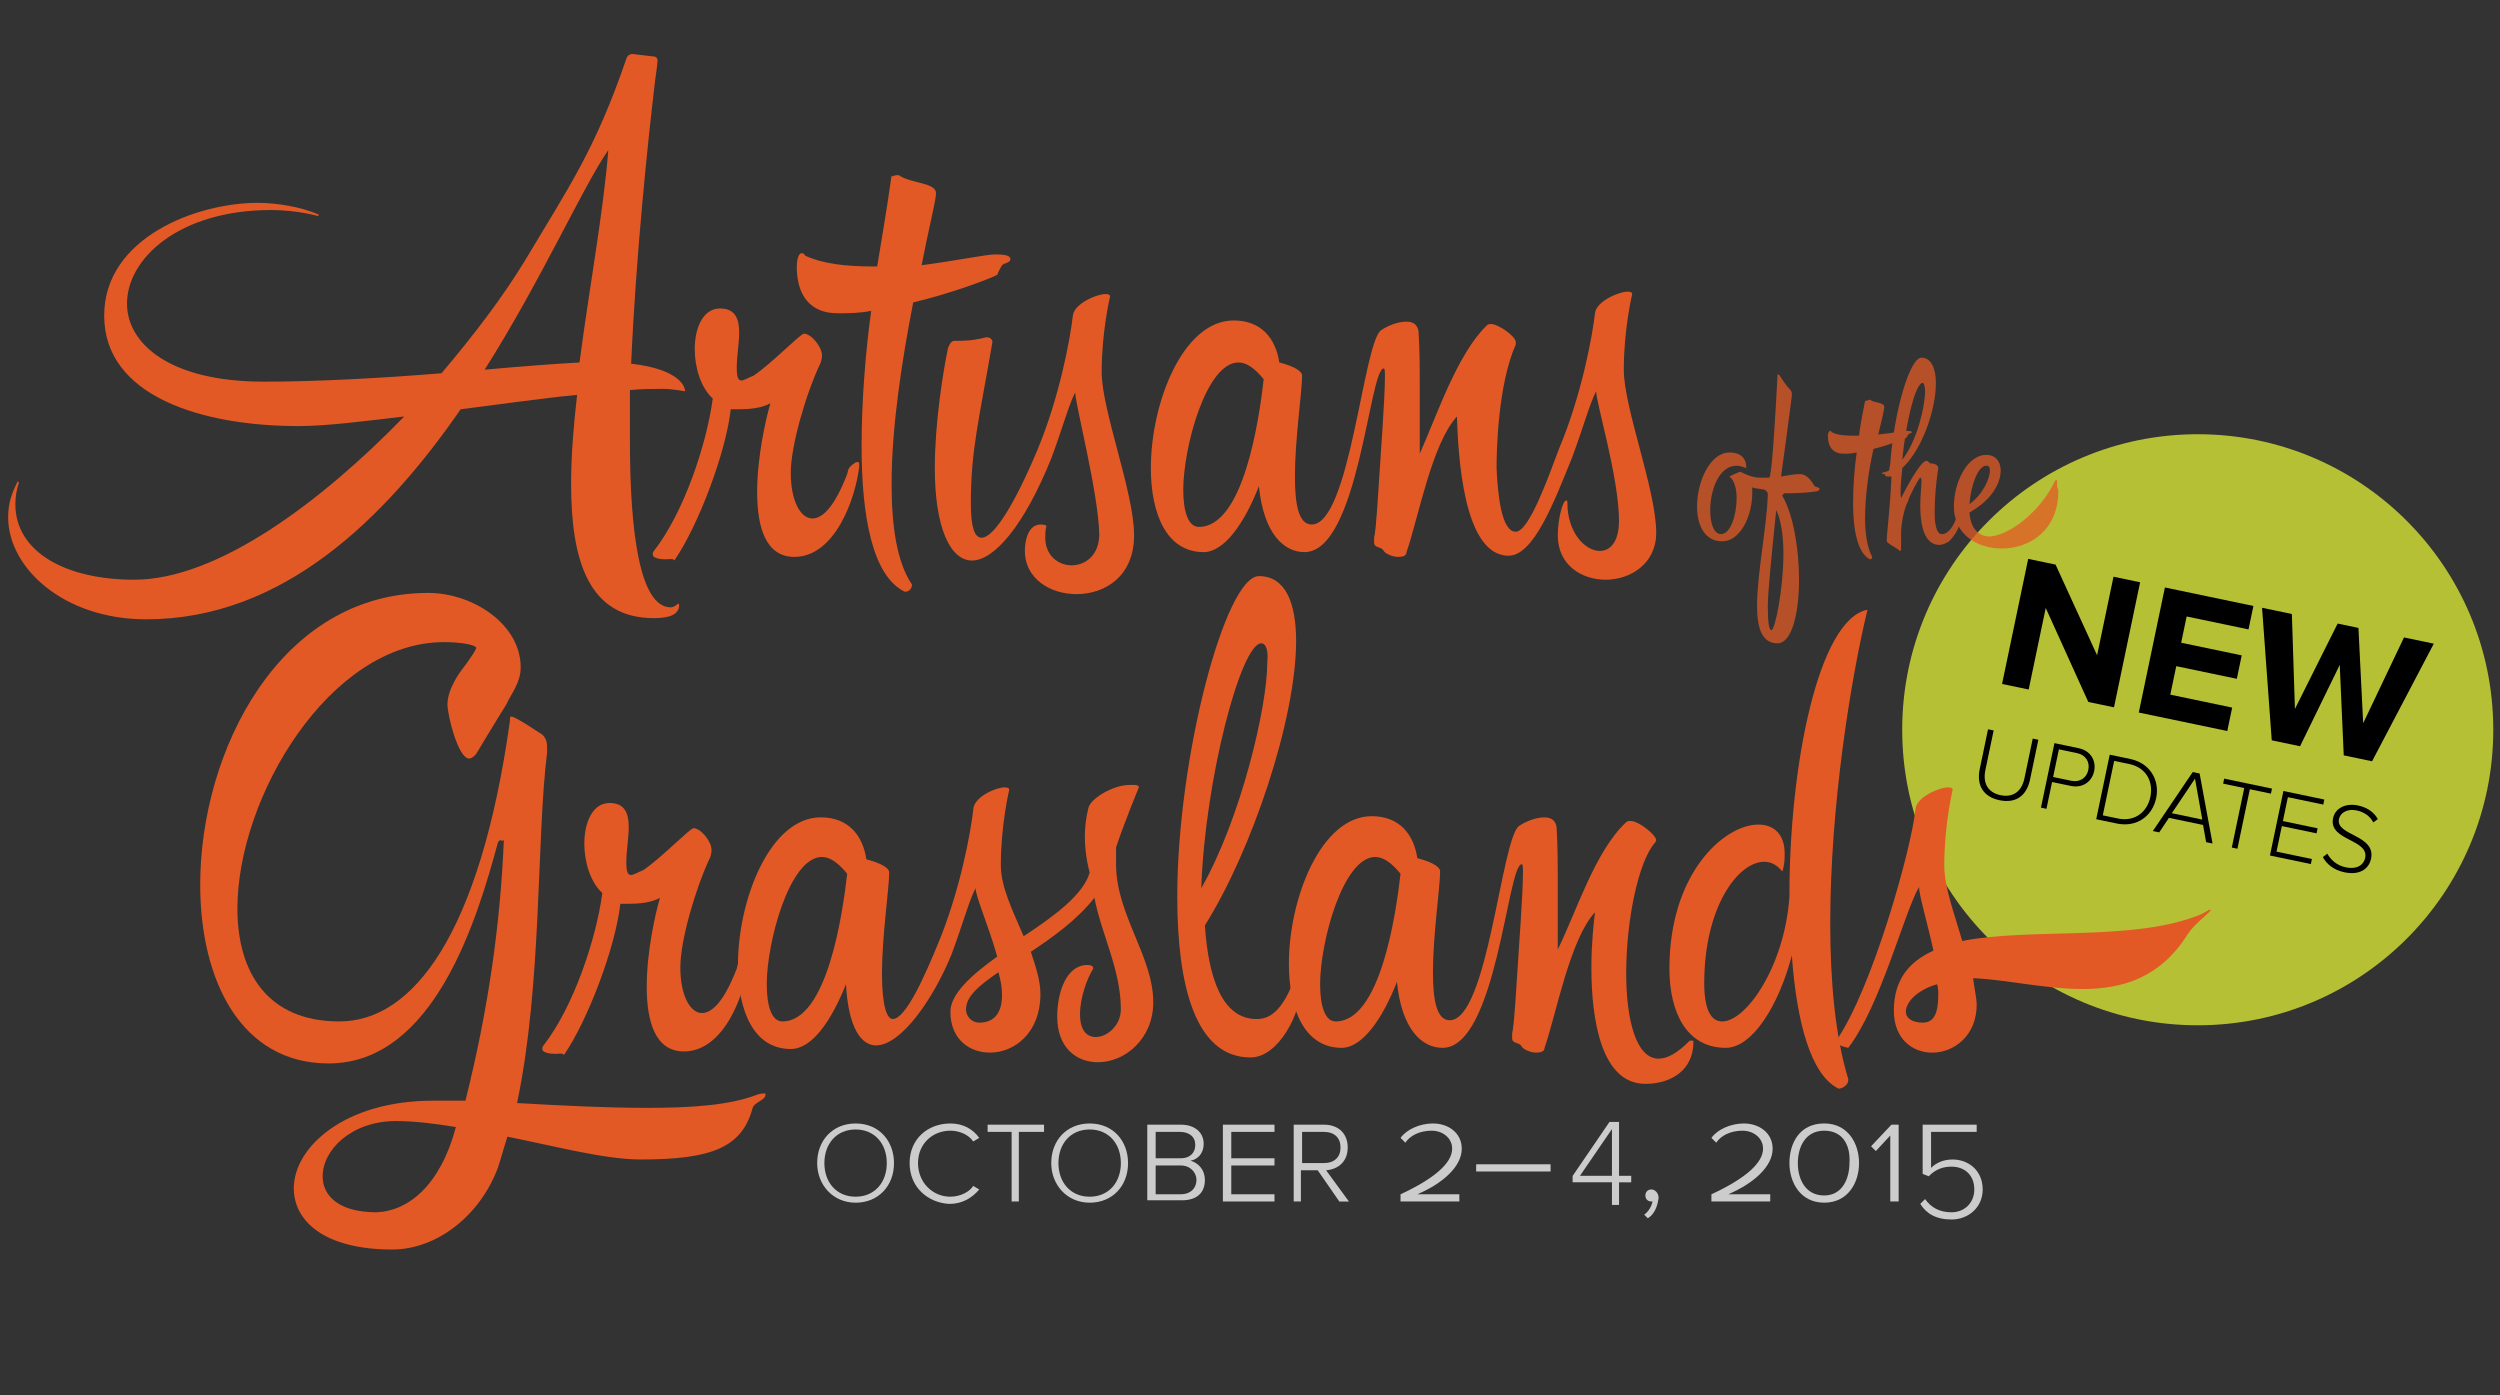 <?xml version="1.0" encoding="utf-8"?>
<!-- Generator: Adobe Illustrator 16.0.4, SVG Export Plug-In . SVG Version: 6.00 Build 0)  -->
<!DOCTYPE svg PUBLIC "-//W3C//DTD SVG 1.1//EN" "http://www.w3.org/Graphics/SVG/1.1/DTD/svg11.dtd">
<svg version="1.1" id="Layer_1" xmlns="http://www.w3.org/2000/svg" xmlns:xlink="http://www.w3.org/1999/xlink" x="0px" y="0px"
	 width="371.579px" height="207.368px" viewBox="0 0 371.579 207.368" enable-background="new 0 0 371.579 207.368"
	 xml:space="preserve">
<rect x="0" y="0" width="371.579" height="207.368" fill="#333333" stroke="none"/>
<circle fill="#B5C034" cx="326.653" cy="108.465" r="43.926"/>
<g opacity="0.75">
	<path fill="#FFFFFF" d="M121.458,172.872c0-3.392,2.319-5.888,5.709-5.888c3.568,0,5.709,2.677,5.709,5.888
		c0,3.389-2.319,5.887-5.709,5.887C123.777,178.756,121.458,176.083,121.458,172.872z M131.806,172.872
		c0-2.855-1.784-4.996-4.638-4.996s-4.639,2.141-4.639,4.996c0,2.854,1.785,4.996,4.639,4.996S131.806,175.724,131.806,172.872z"/>
	<path fill="#FFFFFF" d="M135.196,172.872c0-3.568,2.677-5.888,6.066-5.888c1.962,0,3.39,0.892,4.283,2.142l-0.893,0.535
		c-0.713-1.07-2.14-1.605-3.39-1.605c-2.675,0-4.817,1.963-4.817,4.816s2.142,4.996,4.817,4.996c1.427,0,2.855-0.714,3.39-1.605
		l0.893,0.535c-1.07,1.248-2.497,2.142-4.459,2.142C137.872,178.756,135.196,176.44,135.196,172.872z"/>
	<path fill="#FFFFFF" d="M150.36,178.579v-10.346h-3.568v-1.072h8.386v1.072h-3.748v10.346H150.36z"/>
	<path fill="#FFFFFF" d="M156.247,172.872c0-3.392,2.32-5.888,5.71-5.888c3.567,0,5.708,2.677,5.708,5.888
		c0,3.389-2.318,5.887-5.708,5.887C158.566,178.756,156.247,176.083,156.247,172.872z M166.596,172.872
		c0-2.855-1.784-4.996-4.639-4.996s-4.639,2.141-4.639,4.996c0,2.854,1.784,4.996,4.639,4.996
		C164.811,177.868,166.596,175.724,166.596,172.872z"/>
	<path fill="#FFFFFF" d="M170.521,178.579v-11.418h4.995c1.962,0,3.39,1.072,3.39,2.854c0,1.429-0.892,2.319-1.962,2.498
		c1.25,0.358,2.142,1.427,2.142,2.854c0,1.963-1.249,3.031-3.391,3.031h-5.173L170.521,178.579L170.521,178.579z M177.656,170.194
		c0-1.249-0.892-1.961-2.32-1.961h-3.567v3.924h3.747C176.941,172.157,177.656,171.265,177.656,170.194z M177.835,175.368
		c0-1.07-0.894-2.14-2.32-2.14h-3.747v4.28h3.747C176.941,177.508,177.835,176.616,177.835,175.368z"/>
	<path fill="#FFFFFF" d="M181.759,178.579v-11.418h7.672v1.072h-6.423v3.926h6.422v1.069h-6.422v4.28h6.422v1.072h-7.671V178.579
		L181.759,178.579z"/>
	<path fill="#FFFFFF" d="M199.065,178.579l-3.213-4.639h-2.497v4.639h-1.069v-11.418h4.459c2.32,0,3.569,1.43,3.569,3.391
		c0,1.963-1.249,3.214-3.212,3.39l3.391,4.64h-1.428V178.579z M199.245,170.549c0-1.426-0.895-2.316-2.498-2.316h-3.213v4.639h3.213
		C198.35,172.872,199.245,171.978,199.245,170.549z"/>
	<path fill="#FFFFFF" d="M208.163,178.579v-1.07c4.998-2.318,7.674-4.637,7.674-6.778c0-1.604-1.43-2.675-3.033-2.675
		c-1.783,0-3.211,0.712-3.926,1.783l-0.711-0.715c0.893-1.248,2.854-2.142,4.815-2.142c2.319,0,4.282,1.429,4.282,3.747
		c0,2.676-2.855,5.174-6.604,6.779h6.244v1.07H208.163L208.163,178.579z"/>
	<path fill="#FFFFFF" d="M219.403,174.12v-1.07h11.062v1.07H219.403z"/>
	<path fill="#FFFFFF" d="M244.915,181.077l-0.533-0.535c0.713-0.535,1.07-1.248,1.248-1.963h-0.178
		c-0.537,0-0.895-0.355-0.895-0.893c0-0.534,0.357-0.895,0.895-0.895c0.532,0,1.068,0.537,1.068,1.25
		C246.342,179.472,245.807,180.542,244.915,181.077z"/>
	<path fill="#FFFFFF" d="M254.37,178.579v-1.07c4.996-2.318,7.674-4.637,7.674-6.778c0-1.604-1.431-2.675-3.033-2.675
		c-1.784,0-3.211,0.712-3.924,1.783l-0.715-0.715c0.894-1.248,2.854-2.142,4.817-2.142c2.317,0,4.282,1.429,4.282,3.747
		c0,2.676-2.855,5.174-6.602,6.779h6.243v1.07H254.37L254.37,178.579z"/>
	<path fill="#FFFFFF" d="M271.14,178.756c-3.565,0-5.175-3.032-5.175-5.887c0-2.855,1.43-5.889,5.175-5.889
		c3.567,0,5.174,3.033,5.174,5.889C276.314,175.724,274.708,178.756,271.14,178.756z M271.14,168.054
		c-2.854,0-3.925,2.495-3.925,4.817c0,2.318,1.07,4.815,3.925,4.815c2.676,0,3.747-2.497,3.747-4.815
		C275.067,170.374,273.995,168.054,271.14,168.054z"/>
	<path fill="#FFFFFF" d="M280.954,178.579v-9.811l-2.142,2.318l-0.714-0.713l3.031-3.213h1.072v11.418H280.954L280.954,178.579z"/>
	<path fill="#FFFFFF" d="M285.413,178.936l0.715-0.713c0.892,1.249,2.141,1.961,3.924,1.961c1.964,0,3.391-1.428,3.391-3.391
		c0-2.139-1.429-3.39-3.391-3.39c-1.248,0-2.317,0.359-3.389,1.429l-0.895-0.355v-7.316h8.029v1.072h-6.779v5.354
		c0.713-0.715,1.781-1.25,3.212-1.25c2.317,0,4.46,1.605,4.46,4.461c0,2.678-2.143,4.459-4.639,4.459
		C287.733,181.254,286.306,180.363,285.413,178.936z"/>
</g>
<g>
	<path fill="#E25926" d="M47.242,32.109c0,0-3.032-0.893-6.958-0.893c-13.559,0-21.409,7.137-21.409,13.915
		c0,5.887,6.245,11.597,20.339,11.597c7.85,0,17.662-0.534,26.403-1.248c4.996-5.887,9.278-11.597,12.311-16.592
		c6.601-11.061,10.526-16.592,15.164-30.15c0.179-0.714,0.894-0.714,0.894-0.714l3.032,0.357c0.713,0,0.713,0.536,0.713,0.536
		c0,0.178,0,0.536-0.358,3.033c-1.07,8.921-2.854,26.048-3.566,42.104c7.671,0.891,8.026,3.746,8.026,4.103
		c0,0-1.962-0.357-3.21-0.357c-1.428,0-3.212,0-4.996,0.178c0,2.675,0,5.172,0,7.493c0,13.558,1.428,24.798,6.065,24.798
		c0.536,0,1.071-0.536,1.071-0.536s0.178,0,0.178,0.18c0,1.427-1.428,1.962-3.746,1.962c-9.634,0-12.312-8.385-12.312-19.981
		c0-4.104,0.358-8.564,0.894-13.203c-5.532,0.536-11.597,1.428-17.308,2.142C57.231,77.066,42.067,92.05,21.729,92.05
		c-12.31,0-20.517-7.67-20.517-15.163c0-2.141,0.535-3.568,1.428-5.354l0.177,0.179c-0.357,1.069-0.535,2.141-0.535,3.211
		c0,7.136,7.493,11.24,17.662,11.24c12.31,0,27.652-11.417,40.141-24.262c-6.066,0.713-11.597,1.427-15.7,1.427
		c-14.451,0-28.901-4.459-28.901-16.413c0-11.598,13.737-16.77,22.836-16.77c2.498,0,6.422,0.535,9.098,1.784L47.242,32.109z
		 M72.04,54.945c5.887-0.535,10.883-0.892,14.094-1.07c1.427-10.884,3.567-22.479,4.283-31.579
		C86.491,28.005,80.604,41.386,72.04,54.945z"/>
	<path fill="#E25926" d="M98.979,83.133c-0.892,0-1.962-0.178-1.962-0.714c0-0.178,0-0.357,0.178-0.534
		c4.459-5.71,7.849-15.879,8.742-22.658c-1.785-1.605-2.677-4.638-2.677-7.315c0-3.211,1.249-6.065,3.748-6.065
		c2.319,0,2.855,1.605,2.855,3.568c0,1.605-0.358,3.566-0.358,5.172c0,1.429,0.179,1.963,0.714,1.963
		c0.355,0,0.891-0.357,1.783-0.714c2.677-1.783,6.958-6.243,7.494-6.243c1.07,0,2.675,1.962,2.675,3.211
		c0,0.534-0.178,1.07-0.178,1.07c-2.141,4.459-4.46,12.31-4.46,16.413s1.427,6.778,3.211,6.778c1.605,0,3.39-1.962,5.174-6.601
		c0.177-0.536,0-0.892,1.069-1.605c0.179-0.178,0.358-0.178,0.536-0.178c0.178,0,0.178,0.178,0.178,0.355c0,0.179,0,0.357,0,0.357
		c-0.535,4.64-3.568,13.381-9.633,13.381c-4.283,0-5.531-4.46-5.531-9.634c0-5.174,1.248-10.704,1.963-13.202
		c-1.249,0.713-3.033,0.892-4.639,0.892c-0.357,0-0.893,0-1.249,0c-0.713,6.422-4.818,17.305-8.385,22.479
		C100.05,82.955,99.515,83.133,98.979,83.133z"/>
	<path fill="#E25926" d="M133.233,26.042c0,0,0.178,0,0.357,0c1.783,1.249,5.53,1.07,5.53,2.675c0,1.07-1.069,5.174-2.142,10.705
		c5.353-0.714,9.634-1.605,10.884-1.605c0.891,0,2.318,0,2.318,0.713c0,0.535-0.892,0.535-1.249,0.893
		c-0.536,0.893-0.712,1.427-0.712,1.427c-1.429,0.713-6.604,2.676-12.489,4.103c-1.606,8.208-3.212,18.377-3.212,26.941
		c0,6.065,0.714,11.596,3.033,14.986c0,0,0,1.07-1.07,1.07c-4.817-2.319-6.422-11.239-6.422-21.588
		c0-6.421,0.536-13.735,1.428-20.159c-1.784,0.357-3.39,0.357-4.994,0.357c-4.104,0-6.067-2.677-6.067-6.957
		c0-0.714,0.179-1.962,0.714-1.962c0.178,0,0.357,0,0.534,0.356c2.677,1.248,6.246,1.606,9.991,1.606h0.714
		c0.713-4.46,1.427-8.385,2.14-13.559C132.519,26.399,132.877,26.042,133.233,26.042z"/>
	<path fill="#E25926" d="M159.815,58.334c-0.892,1.606-1.961,5.531-3.567,9.812c-4.102,10.168-8.564,15.166-11.773,15.166
		c-3.213,0-5.532-4.818-5.532-13.738c0-6.78,1.249-14.452,1.962-17.841c0,0,0.357-1.07,0.892-1.07c1.428,0,2.678,0,4.818-0.536
		c0.893,0,0.893,0.714,0.893,0.714c-1.963,11.418-3.211,16.057-3.211,23.907c0,3.567,0.534,5.174,1.606,5.174
		c1.782,0,4.817-4.817,8.207-12.846c3.39-8.027,4.996-16.949,5.351-20.16c0.179-1.784,3.568-3.212,4.818-3.212
		c0.179,0,0.714,0,0.714,0.357c0,0-1.249,5.174-1.249,11.24c0,5.71,4.818,17.842,4.818,24.263c0,6.066-4.284,8.742-8.564,8.742
		c-3.925,0-7.671-2.318-7.671-6.421c0-1.606,0.534-3.926,2.318-3.926c0.357,0,0.536,0,0.893,0.178
		c-0.178,0.713-0.178,1.249-0.178,1.784c0,2.676,1.962,4.102,3.925,4.102c1.962,0,4.104-1.427,4.104-4.637
		C163.206,72.963,159.815,60.118,159.815,58.334z"/>
	<path fill="#E25926" d="M225.29,79.029c1.963,0,4.816-8.027,6.422-12.31c3.391-8.028,4.996-16.949,5.354-20.159
		c0.179-1.784,3.567-3.211,4.817-3.211c0.178,0,0.714,0,0.714,0.357c0,0-1.251,5.173-1.251,11.239c0,5.709,4.818,17.84,4.818,24.262
		c0,4.639-3.926,6.958-7.492,6.958c-3.568,0-7.137-2.142-7.137-6.601c0-2.319,0.715-5.173,1.25-5.173c0,0,0.178,0,0.178,0.178v0.178
		c0,4.461,2.677,7.138,4.815,7.138c1.604,0,2.856-1.428,2.856-4.461c0-6.422-3.391-17.483-3.391-19.268
		c-0.896,1.604-1.963,5.531-3.568,9.811c-2.676,6.604-5.709,14.63-9.455,14.63c-6.78,0-7.494-15.164-7.672-20.695
		c-3.748,4.103-5.709,14.986-7.493,20.161c0,0.534-0.534,0.712-1.249,0.712c-0.891,0-1.963-0.535-2.141-0.891
		c-0.355-0.714-1.429-0.357-1.429-1.25c0-0.178,0-0.536,0-0.713c0.357-1.606,0.534-5.887,0.894-10.882
		c0-0.536,0.713-9.634,0.713-13.023c0-0.714,0-1.248-0.178-1.248c-2.141,0-3.746,27.295-11.773,27.295
		c-3.033,0-6.066-2.676-6.779-9.811c-2.143,5.529-5.175,9.811-8.208,9.811c-5.53,0-7.85-5.708-7.85-12.488
		c0-9.812,4.818-21.943,12.311-21.943c4.104,0,6.244,2.676,6.778,6.244c1.429,0.357,3.39,1.069,3.39,1.961
		c0,2.319-1.068,9.457-1.068,14.988c0,4.102,0.535,7.135,2.496,7.135c5.709,0,7.672-27.296,10.349-28.901
		c1.069-0.713,2.496-1.249,3.747-1.249c0.893,0,1.604,0.357,1.781,1.428c0.18,2.675,0.18,5.887,0.18,8.92c0,3.747,0,7.314,0,9.277
		c2.499-5.53,5.531-14.807,9.99-19.089c0.18-0.178,0.357-0.178,0.714-0.178c0.894,0,3.567,1.786,3.567,2.677
		c0,0.179,0,0.179,0,0.357c-2.676,6.066-2.854,15.878-2.854,18.376C222.614,73.499,223.15,79.029,225.29,79.029z M187.827,56.371
		c-1.43-1.785-2.679-2.497-3.749-2.497c-4.817,0-8.207,12.666-8.207,18.91c0,3.211,0.713,5.531,2.319,5.531
		C184.792,78.315,187.111,62.616,187.827,56.371z"/>
</g>
<g opacity="0.75">
	<path fill="#E25926" d="M261.862,71c0.357,0,0.715,0,1.072,0c0.178-0.179,0.178-0.356,0.178-0.535c0,0,0.357-0.713,1.07-14.451
		c0-0.179,0-0.358,0-0.358c0.179,0,0.179,0,0.357,0.178c0.178,0.358,1.069,1.606,1.426,1.963c0.18,0.178,0.359,0.357,0.359,0.712
		c0,0.179,0,0.179,0,0.358c-0.535,4.102-1.072,8.207-1.605,11.953c1.07-0.177,1.961-0.357,2.854-0.357
		c0.891,0,1.605,0.892,2.141,1.785c0.179,0.177,0.715,0.177,0.715,0.357c0,0.177,0,0.177-0.18,0.356
		c-0.535,0.178-2.854,0.358-4.283,0.358c-0.355,0-0.535,0-0.713,0s-0.356,0.357-0.356,0.357c1.606,2.676,2.498,7.85,2.498,12.487
		c0,4.997-1.069,9.457-3.212,9.457c-2.318,0-3.032-2.32-3.032-5.531c0-4.818,1.427-11.596,1.604-16.593c0,0,0-0.535-0.534-0.713
		c-0.894-0.178-1.429-0.178-1.785-0.356c0,0.356,0,0.534,0,0.892c0,3.39-1.783,7.138-4.459,7.138c-2.677,0-3.746-2.499-3.746-5.174
		c0-3.747,1.961-8.029,4.815-8.029c2.32,0,2.498,1.605,2.498,2.142v0.178c-0.537-0.178-0.894-0.358-1.428-0.358
		c-2.678,0-3.926,3.747-3.926,6.601c0,1.963,0.536,3.569,1.605,3.569c1.429,0,2.319-2.854,2.319-5.353
		c0-1.427-0.356-2.677-1.071-3.211c0,0,1.071-0.536,1.605-0.713C260.435,71,261.15,71,261.862,71z M264.002,75.817
		c-0.713,6.958-1.248,12.312-1.248,14.272c0,2.497,0.18,3.568,0.535,3.568c0.535,0,1.785-6.067,1.785-11.418
		C265.075,79.743,264.717,77.245,264.002,75.817z"/>
	<path fill="#E25926" d="M277.92,59.405L277.92,59.405c0.713,0.536,2.14,0.357,2.14,1.071c0,0.357-0.354,1.962-0.892,4.102
		c1.963-0.177,3.746-0.534,4.104-0.534s0.893,0,0.893,0.177c0,0.179-0.356,0.179-0.535,0.357c-0.18,0.357-0.356,0.536-0.356,0.536
		c-0.534,0.179-2.498,1.07-4.817,1.604c-0.715,3.211-1.248,6.958-1.248,10.347c0,2.32,0.356,4.461,1.069,5.709
		c0,0,0,0.358-0.356,0.358c-1.784-0.893-2.496-4.283-2.496-8.208c0-2.498,0.178-5.173,0.535-7.671
		c-0.715,0.178-1.252,0.178-1.963,0.178c-1.605,0-2.318-1.07-2.318-2.676c0-0.358,0.178-0.714,0.357-0.714c0,0,0.176,0,0.176,0.178
		c1.07,0.537,2.32,0.537,3.748,0.537h0.355c0.18-1.784,0.537-3.213,0.895-5.174C277.563,59.583,277.743,59.405,277.92,59.405z"/>
	<path fill="#E25926" d="M282.558,74.034L282.558,74.034c0.534-1.071,2.854-5.531,3.746-5.531c0.358,0,0.536,0.357,0.536,0.357
		c0.535,0,1.248,0.177,1.248,0.713c-0.355,2.32-0.534,4.461-0.534,6.602c0,1.427,0.179,3.211,1.069,3.211
		c1.069,0,1.783-1.427,2.142-2.318c0,0,0-0.179,0.18-0.179c0.177,0,0.354,0.357,0.354,0.536c0,1.071-0.893,2.318-1.605,3.033
		c-0.533,0.355-1.07,0.534-1.427,0.534c-2.679,0-2.854-4.103-2.854-5.887c0-1.427,0.178-2.854,0.178-3.568
		c0-0.179,0-0.535-0.178-0.535c-0.179,0-1.604,2.676-1.783,3.39c-0.715,1.428-1.07,3.568-1.07,4.995c0,1.071,0,1.962,0,1.962
		c0,0.357,0,0.536-0.178,0.536c0,0-0.178,0-0.178-0.179c-0.535-0.357-1.606-0.894-1.783-1.249c0-1.071,0.533-5.174,0.711-9.634
		h-0.534c-0.177,0-0.177,0-0.177,0c-0.359-0.178-0.18-0.357-0.359-0.357c-0.178,0-0.355,0-0.355-0.179c0,0,0.713-0.178,1.069-0.357
		l0.179-1.071c0.535-7.492,2.854-15.699,4.639-15.699c1.428,0,2.143,1.605,2.143,3.746c0,3.926-1.963,9.812-4.996,12.668
		C282.558,71.358,282.379,73.142,282.558,74.034C282.379,74.034,282.379,74.034,282.558,74.034z M285.77,56.907
		c-1.068,0-2.497,5.887-3.033,11.417c2.143-2.677,3.391-7.85,3.391-10.169C286.127,57.442,285.948,56.907,285.77,56.907z"/>
	<path fill="#E25926" d="M305.395,71.536l0.18-0.178c0.176,0,0.176,0,0.176,0.357c0,0.179,0,0.357,0,0.536
		c0,0.355,0.18,0.355,0.18,0.712l0,0c0,5.887-4.283,8.564-8.387,8.564c-3.746,0-7.137-2.142-7.137-6.244
		c0-3.569,1.963-7.673,4.816-7.673c1.429,0,2.145,1.071,2.145,2.319c0,1.962-1.43,4.46-4.641,6.244
		c0.179,2.498,1.426,3.567,3.031,3.567C298.793,79.564,303.432,75.817,305.395,71.536z M295.225,69.216
		c-1.249,0-2.316,3.034-2.496,5.709c1.961-1.428,3.032-3.747,3.032-4.996C295.76,69.394,295.583,69.216,295.225,69.216z"/>
</g>
<g>
	<path fill="#E25926" d="M74.359,124.879c0,0-0.178,0-0.357,0.357c-3.033,11.237-9.456,32.825-25.156,32.825
		c-13.022,0-19.088-12.31-19.088-26.581c0-19.805,11.774-43.353,33.895-43.353c6.603,0,13.738,4.638,13.738,11.061
		c0,2.318-1.428,3.923-2.142,5.53c-1.249,1.962-4.46,7.314-4.46,7.314s-0.535,0.713-1.07,0.713c-1.607,0-3.211-6.422-3.211-8.027
		c0-2.498,2.141-5.173,2.141-5.173s1.783-2.32,2.14-3.211c0-0.536-2.497-0.893-4.817-0.893c-16.947,0-30.686,23.014-30.686,39.607
		c0,9.455,4.46,16.77,15.165,16.77c10.883,0,20.874-12.846,25.333-44.602c0-0.356,0-0.713,0.178-0.713
		c0.712,0,4.281,2.496,4.638,2.677c0.535,0.534,0.713,1.071,0.713,1.784c0,0.179,0,0.533,0,0.893
		c-1.606,13.023-0.713,34.253-4.461,52.094c6.422,0.358,13.024,0.715,19.268,0.715c6.422,0,12.312-0.357,16.413-1.963
		c0.535-0.18,0.892-0.18,1.07-0.18s0.178,0,0.178,0.18c0,0.894-1.784,1.069-1.962,2.143c-1.606,5.707-6.067,7.49-16.592,7.49
		c-5.353,0-12.668-1.963-19.804-3.389c-0.535,1.604-0.892,3.032-1.427,4.639c-2.675,7.138-9.098,12.131-15.699,12.131
		c-10.17,0-14.629-4.281-14.629-9.098c0-6.066,7.493-13.022,20.695-13.022c1.606,0,3.211,0,4.817,0
		c3.39-13.562,5.174-26.048,5.709-38.716C74.539,125.059,74.539,124.879,74.359,124.879z M67.759,167.518
		c-3.212-0.536-6.244-0.893-8.922-0.893c-6.601,0-10.882,4.281-10.882,8.207c0,2.854,2.32,5.352,8.028,5.352
		C60.623,180.006,65.439,176.258,67.759,167.518z"/>
	<path fill="#E25926" d="M82.565,156.635c-0.892,0-1.961-0.178-1.961-0.715c0-0.176,0-0.356,0.178-0.533
		c4.46-5.708,7.85-15.879,8.742-22.658c-1.784-1.605-2.676-4.639-2.676-7.312c0-3.213,1.249-6.066,3.748-6.066
		c2.317,0,2.853,1.605,2.853,3.566c0,1.606-0.357,3.568-0.357,5.174c0,1.429,0.178,1.964,0.714,1.964
		c0.357,0,0.892-0.358,1.785-0.714c2.675-1.784,6.956-6.244,7.492-6.244c1.069,0,2.675,1.963,2.675,3.212
		c0,0.534-0.179,1.069-0.179,1.069c-2.14,4.459-4.459,12.31-4.459,16.414c0,4.103,1.428,6.777,3.212,6.777
		c1.605,0,3.389-1.964,5.173-6.602c0.179-0.534,0-0.891,1.07-1.604c0.179-0.179,0.358-0.179,0.536-0.179
		c0.179,0,0.179,0.179,0.179,0.355c0,0.18,0,0.359,0,0.359c-0.536,4.637-3.568,13.379-9.634,13.379c-4.283,0-5.531-4.46-5.531-9.633
		c0-5.174,1.249-10.705,1.963-13.202c-1.249,0.713-3.033,0.892-4.638,0.892c-0.358,0-0.893,0-1.249,0
		c-0.714,6.422-4.818,17.308-8.385,22.479C83.637,156.458,83.101,156.635,82.565,156.635z"/>
	<path fill="#E25926" d="M149.29,117.029c0.179,0,0.713,0,0.713,0.356c0,0-1.249,5.175-1.249,11.24c0,3.211,1.785,6.778,3.39,10.525
		c4.638-3.033,8.919-6.244,9.812-9.455c0,0-0.714-2.498-0.714-5.354c0-1.428,0.179-2.854,0.536-4.281
		c0.357-1.43,3.747-3.391,6.065-3.391c0.179,0,0.358,0,0.715,0c0.177,0,0.712,0,0.712,0.356c0,0-2.142,5.175-3.39,8.921
		c0,0.715,0,1.605,0,2.497c0,7.492,5.531,13.736,5.531,20.519c0,5.529-4.283,8.92-8.207,8.92c-3.211,0-6.067-2.143-6.067-6.78
		c0-3.746,1.429-7.671,4.461-7.671c0.892,0,0.892,0.357,0.892,0.533c-0.892,1.43-1.963,4.283-1.963,6.781
		c0,2.496,1.072,3.389,2.32,3.389c1.784,0,3.747-1.781,3.747-4.102c0-5.891-2.854-11.062-3.926-16.593
		c-2.675,3.39-6.244,5.886-9.455,8.026c0.714,2.141,1.427,4.283,1.427,6.244c0,5.888-3.924,8.742-7.493,8.742
		c-3.031,0-5.886-1.961-5.886-6.066c0-2.676,3.211-5.529,6.957-8.206c-1.248-4.46-3.211-8.919-3.211-10.171
		c-0.891,1.605-1.962,5.531-3.567,9.812c-2.677,6.602-7.493,13.561-11.239,13.561c-2.142,0-4.104-2.498-4.46-9.098
		c-2.141,5.353-4.996,9.631-8.207,9.631c-5.532,0-7.85-5.707-7.85-12.485c0-9.813,4.817-21.945,12.31-21.945
		c4.103,0,6.243,2.679,6.78,6.244c1.427,0.356,3.389,1.069,3.389,1.963c0,2.317-1.071,9.455-1.071,14.985
		c0,4.818,0.713,6.779,1.605,6.779c1.963,0,4.817-6.602,6.601-10.881c3.39-8.029,4.996-16.949,5.353-20.16
		C144.651,118.458,148.042,117.029,149.29,117.029z M125.919,129.875c-1.428-1.785-2.677-2.5-3.748-2.5
		c-4.818,0-8.208,12.67-8.208,18.914c0,3.211,0.714,5.528,2.32,5.528C122.885,151.819,125.205,136.12,125.919,129.875z
		 M145.542,151.997c2.498,0,3.39-1.783,3.39-4.102c0-1.07-0.179-2.143-0.536-3.391c-2.854,1.961-4.817,3.566-4.817,5.529
		C143.581,151.104,144.473,151.997,145.542,151.997z"/>
	<path fill="#E25926" d="M191.926,146.644c0.361-0.714,0.537-0.892,0.716-0.892s0.179,0.355,0.179,0.535v0.178
		c0,0.179,0.534,0.356,0.534,0.356c0,3.566-3.212,10.349-7.493,10.349c-8.207,0-10.882-10.705-10.882-23.906
		c0-20.696,7.137-47.636,12.133-47.636c3.925,0,5.531,3.926,5.531,9.635c0,11.596-6.601,31.22-13.559,42.28
		c0.535,8.028,2.675,13.916,7.669,13.916C187.827,151.461,189.965,151.284,191.926,146.644z M187.467,95.621
		c-3.031,0-8.385,20.336-8.918,36.394c5.887-10.347,9.81-26.938,9.81-33.54C188.54,96.69,188.182,95.621,187.467,95.621z"/>
	<path fill="#E25926" d="M241.704,122.204c0.18-0.18,0.356-0.18,0.715-0.18c0.711,0,2.14,0.893,3.033,1.784
		c0.176,0.178,0.711,0.714,0.711,1.071c0,0,0,0.179-0.179,0.357c-2.496,2.854-4.28,11.596-4.28,19.446
		c0,6.776,1.426,12.666,4.816,12.666c1.248,0,2.675-0.716,4.639-2.677c0,0,0.178,0,0.357,0c0.178,0,0.178,0,0.178,0.178
		c0,4.283-3.39,6.244-7.137,6.244c-6.602,0-8.028-9.635-8.028-17.305c0-3.568,0.356-6.781,0.536-8.207
		c-3.748,4.103-5.71,14.984-7.494,20.158c0,0.536-0.533,0.713-1.249,0.713c-0.891,0-1.961-0.533-2.14-0.892
		c-0.355-0.715-1.428-0.356-1.428-1.248c0-0.179,0-0.536,0-0.713c0.355-1.608,0.535-5.89,0.892-10.884
		c0-0.535,0.713-9.633,0.713-13.022c0-0.714,0-1.249-0.177-1.249c-2.143,0-3.747,27.297-11.775,27.297
		c-3.031,0-6.064-2.676-6.779-9.812c-2.142,5.53-5.172,9.812-8.207,9.812c-5.528,0-7.85-5.709-7.85-12.488
		c0-9.812,4.816-21.944,12.312-21.944c4.102,0,6.244,2.677,6.777,6.244c1.428,0.358,3.389,1.071,3.389,1.963
		c0,2.317-1.068,9.455-1.068,14.987c0,4.102,0.536,7.137,2.495,7.137c5.71,0,7.675-27.299,10.349-28.903
		c1.071-0.713,2.496-1.247,3.747-1.247c0.894,0,1.604,0.357,1.784,1.428c0.178,2.677,0.178,5.888,0.178,8.92
		c0,3.746,0,7.314,0,9.277C234.209,135.762,237.065,126.485,241.704,122.204z M208.163,129.875c-1.427-1.785-2.675-2.5-3.746-2.5
		c-4.816,0-8.207,12.67-8.207,18.914c0,3.211,0.715,5.528,2.319,5.528C205.129,151.819,207.452,136.12,208.163,129.875z"/>
	<path fill="#E25926" d="M272.032,137.189c0,8.563,0.713,16.771,2.678,23.192v0.179c0,0.714-0.894,1.248-1.43,1.248
		c-4.102-1.963-6.242-9.813-6.955-19.802c-1.964,7.492-5.89,13.736-9.812,13.736c-5.887,0-8.385-5.354-8.385-11.775
		c0-14.272,8.207-21.409,13.203-21.409c2.317,0,3.924,1.428,3.924,4.282c0,0.713,0,1.785-0.357,2.677
		c-0.712-0.892-1.605-1.429-2.677-1.429c-3.925,0-8.919,6.781-8.919,18.021c0,4.103,1.068,5.708,2.676,5.708
		c3.568,0,9.277-8.207,9.99-18.553v-0.357c0-19.09,4.281-40.856,11.597-42.283C275.067,100.974,272.032,119.883,272.032,137.189z"/>
	<path fill="#E25926" d="M274.708,155.743c0,0-1.783-0.355-1.783-0.894v-0.177c5.354-7.674,11.238-28.723,11.775-34.432
		c0.178-1.785,3.566-3.213,4.816-3.213c0.177,0,0.713,0,0.713,0.357c0,0-1.249,5.174-1.249,11.238c0,3.211,1.427,6.959,2.679,11.239
		c9.811-1.961,24.617,0,34.432-3.565c1.605-0.536,2.141-1.072,2.316-1.072h0.18c0,0.357-2.317,1.963-3.391,3.568
		c-4.104,6.602-9.811,8.207-15.699,8.207c-5.531,0-11.418-1.428-16.234-1.605c0.179,1.43,0.535,3.031,0.535,3.924
		c0,4.641-3.391,7.139-6.602,7.139c-2.854,0-5.709-1.963-5.709-6.246c0-4.637,2.319-7.312,5.887-8.918
		c-0.892-4.104-2.141-8.207-2.141-9.457C283.092,135.405,279.526,149.499,274.708,155.743z M285.77,151.997
		c1.784,0,2.318-1.604,2.318-4.102c0-0.535,0-1.07-0.18-1.605c-3.029,0.892-4.637,2.676-4.637,4.103
		C283.272,151.284,284.165,151.997,285.77,151.997z"/>
</g>
<g opacity="0.75">
	<path fill="#FFFFFF" d="M239.586,179.09v-3.366h-5.844v-0.942l5.473-8.023h1.425v8.007h1.812v0.962h-1.812v3.365h-1.054V179.09z
		 M239.586,167.813l-4.754,6.951h4.754V167.813z"/>
</g>
<g>
	<g>
		<path d="M294.253,114.302l1.234-5.909l0.834,0.174l-1.231,5.895c-0.406,1.941,0.368,3.333,2.253,3.727
			c1.883,0.394,3.149-0.571,3.555-2.514l1.23-5.895l0.836,0.175l-1.235,5.909c-0.495,2.373-2.069,3.59-4.541,3.073
			C294.727,118.421,293.76,116.661,294.253,114.302z"/>
		<path d="M303.35,120.043l2.005-9.589l3.596,0.751c1.84,0.385,2.619,1.897,2.304,3.407c-0.316,1.509-1.649,2.581-3.477,2.199
			l-2.775-0.579l-0.833,3.983L303.35,120.043z M310.39,114.433c0.253-1.208-0.403-2.229-1.684-2.498l-2.688-0.562l-0.859,4.112
			l2.688,0.562C309.126,116.314,310.14,115.626,310.39,114.433z"/>
		<path d="M311.565,121.761l2.003-9.591l3.063,0.641c2.977,0.623,4.393,3.185,3.843,5.814c-0.556,2.66-2.871,4.397-5.849,3.775
			L311.565,121.761z M319.613,118.446c0.466-2.243-0.592-4.355-3.138-4.887l-2.244-0.469l-1.69,8.095l2.242,0.468
			C317.314,122.182,319.143,120.689,319.613,118.446z"/>
		<path d="M327.901,125.175l-0.455-2.557l-5.073-1.061l-1.442,2.16l-0.951-0.198l5.93-8.77l1.021,0.213l1.922,10.409
			L327.901,125.175z M326.245,115.736l-3.444,5.133l4.529,0.944L326.245,115.736z"/>
		<path d="M331.716,125.972l1.848-8.842l-3.135-0.655l0.155-0.748l7.104,1.484l-0.156,0.748l-3.133-0.655l-1.85,8.842
			L331.716,125.972z"/>
		<path d="M337.384,127.157l2.005-9.59l6.08,1.271l-0.156,0.748l-5.261-1.1l-0.74,3.551l5.16,1.079l-0.157,0.748l-5.16-1.078
			l-0.795,3.795l5.264,1.099l-0.157,0.748L337.384,127.157z"/>
		<path d="M345.249,127.389l0.661-0.507c0.471,0.834,1.333,1.733,2.713,2.021c1.956,0.409,2.746-0.565,2.916-1.386
			c0.589-2.817-5.469-2.553-4.77-5.903c0.328-1.567,1.945-2.265,3.685-1.9c1.424,0.296,2.412,1.029,2.968,2.03l-0.673,0.49
			c-0.515-0.979-1.416-1.558-2.494-1.783c-1.279-0.267-2.396,0.266-2.612,1.301c-0.514,2.459,5.52,2.309,4.772,5.889
			c-0.26,1.236-1.39,2.546-3.978,2.005C346.857,129.317,345.797,128.419,345.249,127.389z"/>
	</g>
	<g>
		<path d="M310.388,104.336l-6.328-13.975l-2.534,12.123l-3.956-0.827l3.885-18.588l4.068,0.85l6.172,13.476l2.438-11.676
			l3.956,0.826l-3.883,18.587L310.388,104.336z"/>
		<path d="M317.891,105.905l3.883-18.588l13.153,2.749l-0.727,3.483l-9.196-1.921l-0.813,3.902l9,1.88l-0.729,3.483l-9-1.88
			l-0.887,4.235l9.197,1.921l-0.728,3.483L317.891,105.905z"/>
		<path d="M348.355,112.27l-0.595-13.444l-5.899,12.089l-4.209-0.881l-1.438-19.7l4.43,0.926l0.454,14.114l6.348-12.693l3.093,0.647
			l0.703,14.165l6.068-12.75l4.431,0.926l-9.178,17.481L348.355,112.27z"/>
	</g>
</g>
</svg>
